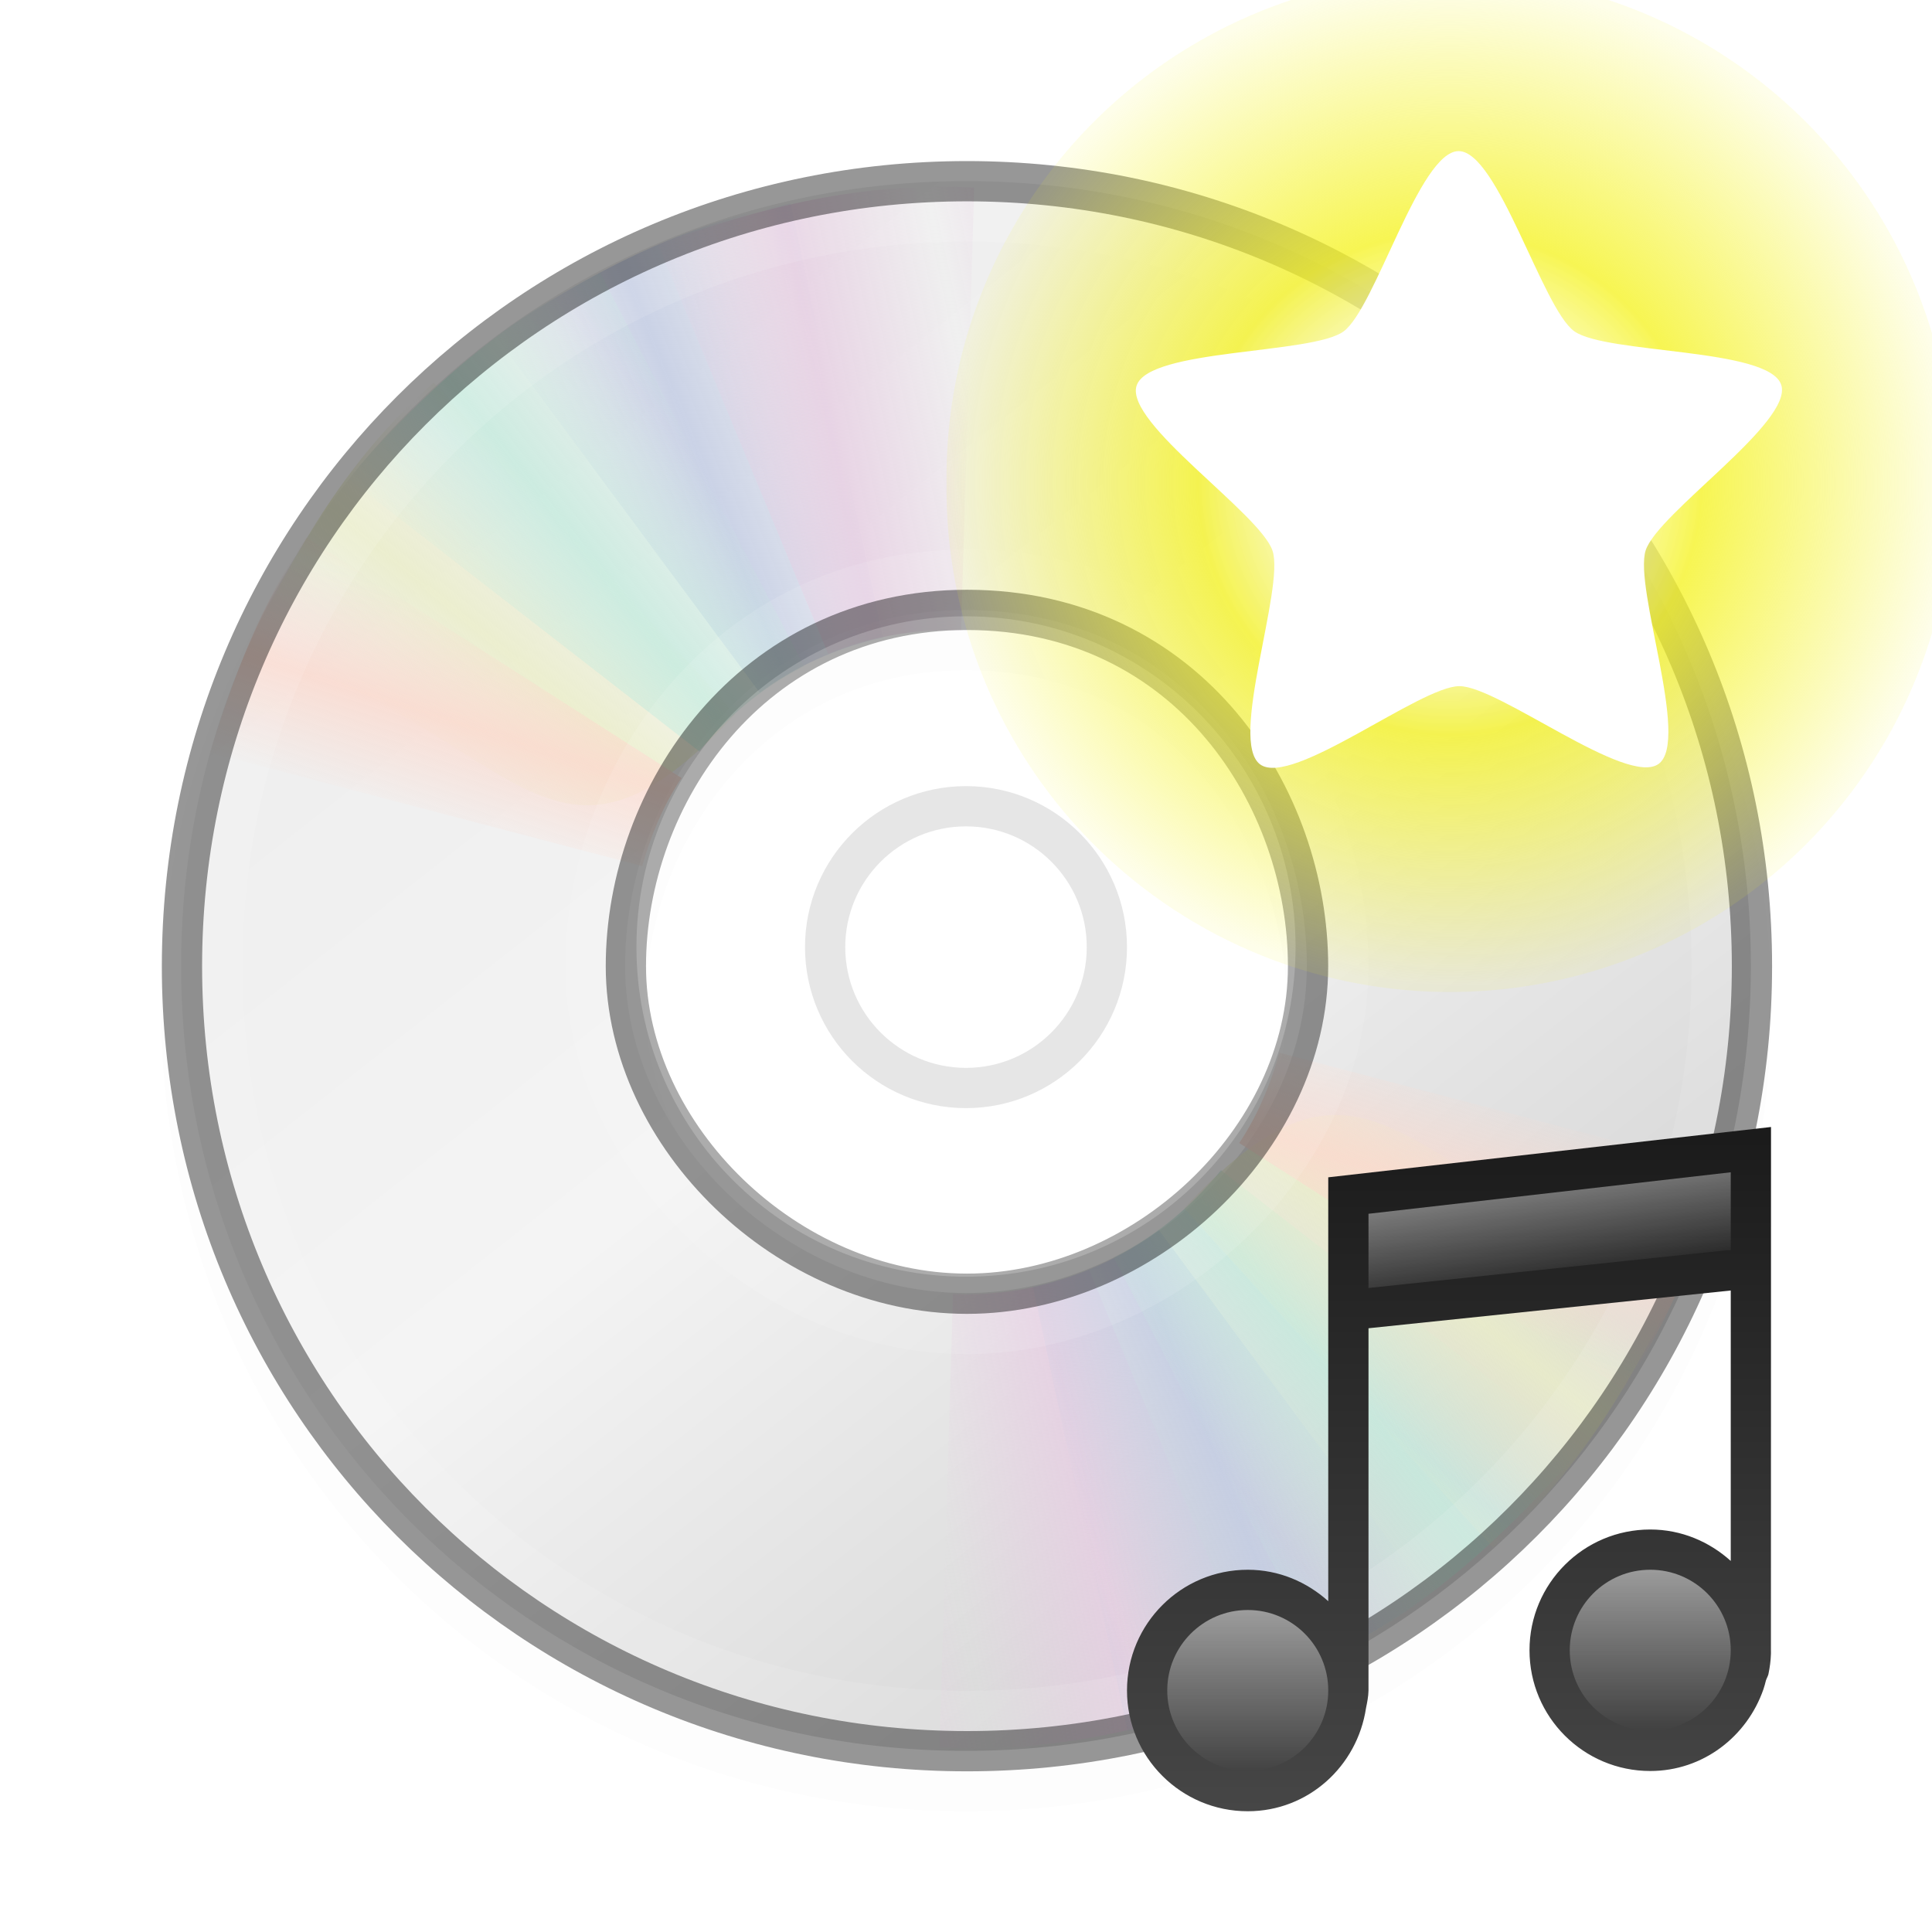 <?xml version="1.0" encoding="UTF-8" standalone="no"?>
<svg xmlns="http://www.w3.org/2000/svg" xmlns:xlink="http://www.w3.org/1999/xlink" xmlns:sodipodi="http://sodipodi.sourceforge.net/DTD/sodipodi-0.dtd" xmlns:inkscape="http://www.inkscape.org/namespaces/inkscape" version="1.1" width="48" height="48">
 <defs id="defs3761">
  <linearGradient inkscape:collect="always" id="linearGradient4623">
   <stop id="stop4625" stop-color="#ffffff"/>
   <stop offset="1" id="stop4627" stop-color="#ffffff" stop-opacity="0"/>
  </linearGradient>
  <linearGradient id="linearGradient3960">
   <stop id="stop3962" stop-opacity="0"/>
   <stop id="stop3970" offset="0.5"/>
   <stop offset="1" id="stop3964" stop-opacity="0"/>
  </linearGradient>
  <linearGradient inkscape:collect="always" id="linearGradient3952">
   <stop id="stop3954"/>
   <stop offset="1" id="stop3956" stop-opacity="0"/>
  </linearGradient>
  <linearGradient id="linearGradient4520">
   <stop id="stop4522" stop-color="#571746"/>
   <stop offset="0.362" id="stop4524" stop-color="#8a2c48"/>
   <stop id="stop4526" offset="1" stop-color="#af5c25"/>
  </linearGradient>
  <linearGradient id="linearGradient3810">
   <stop id="stop3812" stop-color="#4cc7e0"/>
   <stop offset="1" id="stop3814" stop-color="#2061be"/>
  </linearGradient>
  <linearGradient inkscape:collect="always" xlink:href="#linearGradient4623" id="linearGradient3017" gradientUnits="userSpaceOnUse" gradientTransform="matrix(2.115,0,0,2.115,-107.577,31.427)" y1="-12.489" x2="0" y2="-1.462"/>
  <linearGradient inkscape:collect="always" xlink:href="#linearGradient3810" id="linearGradient3816" x1="4.5" x2="43.5" gradientUnits="userSpaceOnUse" gradientTransform="matrix(0,1,-1,0,48,-3e-6)"/>
  <linearGradient inkscape:collect="always" xlink:href="#linearGradient3988" id="linearGradient3965" gradientUnits="userSpaceOnUse" y1="116.26" x2="0" y2="31.773"/>
  <linearGradient id="linearGradient3988">
   <stop id="stop3990" stop-color="#eeeeec"/>
   <stop offset="1" id="stop3992" stop-color="#ffffff"/>
  </linearGradient>
  <radialGradient inkscape:collect="always" xlink:href="#linearGradient26113-9-3-1" id="radialGradient3755" gradientUnits="userSpaceOnUse" gradientTransform="matrix(1,0,0,0.37,0,24.512)" cx="24.85" cy="38.909" r="20.2"/>
  <linearGradient inkscape:collect="always" id="linearGradient26113-9-3-1">
   <stop id="stop26115-7-7-9" stop-color="#000000"/>
   <stop offset="1" id="stop26117-3-7-8" stop-color="#000000" stop-opacity="0"/>
  </linearGradient>
  <radialGradient r="20.2" cy="38.909" cx="24.85" gradientTransform="matrix(1.009,0,0,0.373,-0.211,24.39)" gradientUnits="userSpaceOnUse" id="radialGradient4274" xlink:href="#linearGradient26113-9-3-1" inkscape:collect="always"/>
  <linearGradient inkscape:collect="always" xlink:href="#linearGradient4623" id="linearGradient4140" x1="789" x2="827" gradientUnits="userSpaceOnUse"/>
  <clipPath id="clipPath4130">
   <path id="path4132" d="M 790.438,237 C 789.626,237 789,237.626 789,238.438 l 0,35.094 c 0,0.812 0.626,1.469 1.438,1.469 l 35.125,0 c 0.812,0 1.438,-0.657 1.438,-1.469 l 0,-35.094 C 827,237.626 826.374,237 825.562,237 l -35.125,0 z"/>
  </clipPath>
  <linearGradient inkscape:collect="always" xlink:href="#linearGradient5618" id="linearGradient4083" x1="-1023.86" x2="-984.86" gradientUnits="userSpaceOnUse" gradientTransform="translate(980.362,784)"/>
  <linearGradient id="linearGradient5618">
   <stop id="stop5620" stop-color="#3e3e3e"/>
   <stop offset="1" id="stop5622" stop-color="#595959"/>
  </linearGradient>
  <linearGradient id="linearGradient4094">
   <stop id="stop4096" stop-color="#e28192"/>
   <stop id="stop4317" offset="0.259" stop-color="#f7d6c7"/>
   <stop offset="1" id="stop4098" stop-color="#fffee4"/>
  </linearGradient>
  <clipPath id="clipPath14228">
   <rect id="rect14230" width="32" height="42" x="312" y="231" fill="none" color="#bebebe" stroke-width="0" rx="0"/>
  </clipPath>
  <clipPath id="clipPath3449">
   <rect id="rect3451" width="32" height="42" x="312" y="231" fill="none" color="#bebebe" stroke-width="0" rx="0"/>
  </clipPath>
  <linearGradient inkscape:collect="always" xlink:href="#linearGradient3988-5" id="linearGradient4030" x1="304" x2="352" gradientUnits="userSpaceOnUse"/>
  <linearGradient id="linearGradient3988-5">
   <stop id="stop3990-5" stop-color="#ededed"/>
   <stop offset="1" id="stop3992-0" stop-color="#fafafa"/>
  </linearGradient>
  <clipPath id="clipPath3457">
   <rect id="rect3459" width="32" height="42" x="312" y="231" fill="none" color="#bebebe" stroke-width="0" rx="0"/>
  </clipPath>
  <clipPath id="clipPath3461">
   <rect id="rect3463" width="32" height="42" x="312" y="231" fill="none" color="#bebebe" stroke-width="0" rx="0"/>
  </clipPath>
  <linearGradient id="outerBackgroundGradient">
   <stop id="stop3864-8-6" stop-color="#8c166c"/>
   <stop id="stop4409" offset="0.362" stop-color="#ca3561"/>
   <stop offset="1" id="stop3866-9-1" stop-color="#f38f4e"/>
  </linearGradient>
  <linearGradient inkscape:collect="always" xlink:href="#linearGradient3988-5" id="linearGradient3947" gradientUnits="userSpaceOnUse" gradientTransform="matrix(0,-0.175,0.175,0,-4,48.2)" y1="280" x2="0" y2="40"/>
  <linearGradient inkscape:collect="always" xlink:href="#outerBackgroundGradient" id="linearGradient3949" gradientUnits="userSpaceOnUse" gradientTransform="matrix(0,-0.175,0.175,0,-4,1.2)" y1="280" x2="0" y2="40"/>
  <linearGradient inkscape:collect="always" xlink:href="#linearGradient4094" id="linearGradient3951" gradientUnits="userSpaceOnUse" x1="324" x2="332"/>
  <radialGradient cx="4.993" cy="43.5" gradientTransform="matrix(2.004,0,0,1.4,27.988,-17.4)" gradientUnits="userSpaceOnUse" id="radialGradient9116" inkscape:collect="always" r="2.5" xlink:href="#linearGradient3688"/>
  <linearGradient id="linearGradient3688" inkscape:collect="always">
   <stop id="stop3690"/>
   <stop id="stop3692" offset="1" stop-opacity="0"/>
  </linearGradient>
  <radialGradient cx="4.993" cy="43.5" gradientTransform="matrix(2.004,0,0,1.4,-20.012,-104.4)" gradientUnits="userSpaceOnUse" id="radialGradient9118" inkscape:collect="always" r="2.5" xlink:href="#linearGradient3688"/>
  <linearGradient gradientUnits="userSpaceOnUse" id="linearGradient9120" inkscape:collect="always" x2="0" xlink:href="#linearGradient3702" y1="47.03" y2="39.999"/>
  <linearGradient id="linearGradient3702">
   <stop id="stop3704" stop-opacity="0"/>
   <stop id="stop3710" offset="0.5"/>
   <stop id="stop3706" offset="1" stop-opacity="0"/>
  </linearGradient>
  <linearGradient gradientTransform="translate(80,-0.039)" gradientUnits="userSpaceOnUse" id="linearGradient9122" inkscape:collect="always" x2="0" xlink:href="#linearGradient6394" y1="-0.806" y2="18.01"/>
  <linearGradient id="linearGradient6394" inkscape:collect="always">
   <stop id="stop6396" stop-color="#729fcf"/>
   <stop id="stop6398" offset="1" stop-color="#ffffff"/>
  </linearGradient>
  <linearGradient gradientTransform="matrix(1,0,0,2,80,-17.039)" gradientUnits="userSpaceOnUse" id="linearGradient9124" inkscape:collect="always" x2="0" xlink:href="#linearGradient6754" y1="16.188" y2="14.14"/>
  <linearGradient id="linearGradient6754" inkscape:collect="always">
   <stop id="stop6756" stop-color="#729fcf"/>
   <stop id="stop6758" offset="1" stop-color="#729fcf" stop-opacity="0"/>
  </linearGradient>
  <radialGradient cx="-16.484" cy="16.06" gradientTransform="matrix(1.439,0,0,1.188,7.181,-2.926)" gradientUnits="userSpaceOnUse" id="radialGradient9126" inkscape:collect="always" r="9" xlink:href="#linearGradient4623"/>
  <linearGradient inkscape:collect="always" xlink:href="#linearGradient6754" id="linearGradient4458" gradientUnits="userSpaceOnUse" gradientTransform="matrix(1,0,0,2,47.965,11.646)" y1="16.188" x2="0" y2="14.14"/>
  <linearGradient inkscape:collect="always" xlink:href="#outerBackgroundGradient" id="linearGradient4462" gradientUnits="userSpaceOnUse" gradientTransform="matrix(1.077,0,0,1.077,55.462,22.12)" y1="-0.806" x2="0" y2="18.01"/>
  <linearGradient inkscape:collect="always" xlink:href="#outerBackgroundGradient" id="linearGradient3123" gradientUnits="userSpaceOnUse" gradientTransform="matrix(0,-0.175,0.175,0,-5,-0.8)" y1="280" x2="0" y2="40"/>
  <linearGradient inkscape:collect="always" xlink:href="#linearGradient4094" id="linearGradient3117" gradientUnits="userSpaceOnUse" x1="324" x2="332" gradientTransform="matrix(0,-1,1,0,-208.375,365.125)"/>
  <linearGradient y2="40" x2="0" y1="280" gradientTransform="matrix(0,-0.175,0.175,0,5.125,-36.425)" gradientUnits="userSpaceOnUse" id="linearGradient3157" xlink:href="#outerBackgroundGradient" inkscape:collect="always"/>
  <clipPath id="clipPath4552">
   <rect id="rect4554" width="21.1" height="21.1" x="42.892" y="24.01" rx="0" opacity="0.2"/>
  </clipPath>
  <radialGradient inkscape:collect="always" xlink:href="#linearGradient3952" id="radialGradient3950" cx="9" cy="43.5" r="2" gradientTransform="matrix(1,0,0,0.75,0,10.875)" gradientUnits="userSpaceOnUse"/>
  <radialGradient inkscape:collect="always" xlink:href="#linearGradient3952" id="radialGradient3958" cx="40" cy="43.5" r="2" gradientTransform="matrix(1,0,0,0.75,0,10.875)" gradientUnits="userSpaceOnUse"/>
  <linearGradient inkscape:collect="always" xlink:href="#linearGradient3960" id="linearGradient3968" y1="45" x2="0" y2="42" gradientUnits="userSpaceOnUse"/>
  <linearGradient inkscape:collect="always" xlink:href="#linearGradient20553" id="linearGradient20572" gradientUnits="userSpaceOnUse" gradientTransform="matrix(5.333,0,0,5.333,-1616,4821.362)" y1="-939" x2="0" y2="-984"/>
  <linearGradient id="linearGradient20553">
   <stop id="stop20555" stop-color="#a348b1"/>
   <stop offset="1" id="stop20557" stop-color="#bf7bca"/>
  </linearGradient>
  <linearGradient inkscape:collect="always" xlink:href="#linearGradient20553" id="linearGradient4608" gradientUnits="userSpaceOnUse" gradientTransform="matrix(1.083,0,0,0.889,-329.5,878.167)" y1="-939" x2="0" y2="-984"/>
  <linearGradient inkscape:collect="always" xlink:href="#linearGradient3988-5" id="linearGradient4617" gradientUnits="userSpaceOnUse" gradientTransform="matrix(0.175,0,0,0.175,-50.2,-5)" y1="280" x2="0" y2="40"/>
  <linearGradient inkscape:collect="always" xlink:href="#linearGradient4623" id="linearGradient4629" y1="4" x2="0" y2="44" gradientUnits="userSpaceOnUse"/>
  <clipPath id="clipPath4320">
   <path id="path4322" d="m 312,235.312 c -4.525,0 -8.188,3.694 -8.188,8.219 0,4.525 3.663,8.188 8.188,8.188 4.525,0 8.188,-3.663 8.188,-8.188 0,-4.525 -3.663,-8.219 -8.188,-8.219 z m 0,5.219 c 1.657,0 3,1.343 3,3 0,1.657 -1.343,3 -3,3 -1.657,0 -3,-1.343 -3,-3 0,-1.657 1.343,-3 3,-3 z"/>
  </clipPath>
  <clipPath id="clipPath4045">
   <path d="m 377.5,76 c 0,-23.003 -18.497,-41.5 -41.5,-41.5 -23.003,0 -41.5,18.497 -41.5,41.5 0,23.003 18.497,41.5 41.5,41.5 23.003,-1e-5 41.5,-18.497 41.5,-41.5 z m -24.956,0 c 0,8.357 -8.019,15.845 -16.544,15.845 -8.691,0 -16.544,-7.657 -16.544,-15.845 0,-8.355 6.122,-17.329 16.544,-17.329 10.771,0 16.544,9.139 16.544,17.329 z" id="path4047"/>
  </clipPath>
  <clipPath id="clipPath4078">
   <path id="path4080" d="m 336,58 c -9.389,0 -17,7.611 -17,17 0,9.389 7.611,17 17,17 9.389,0 17,-7.611 17,-17 0,-9.389 -7.611,-17 -17,-17 z m 0,8 c 4.971,0 9,4.029 9,9 0,4.971 -4.029,9 -9,9 -4.971,0 -9,-4.029 -9,-9 0,-4.971 4.029,-9 9,-9 z"/>
  </clipPath>
  <filter color-interpolation-filters="sRGB" inkscape:collect="always" id="filter4773">
   <feGaussianBlur inkscape:collect="always" stdDeviation="0.608" id="feGaussianBlur4775"/>
  </filter>
  <linearGradient inkscape:collect="always" xlink:href="#linearGradient3487" id="linearGradient4744" gradientUnits="userSpaceOnUse" gradientTransform="matrix(0.947,0.027,-0.027,0.947,1.488,0.225)" spreadMethod="reflect" x1="20.58" y1="10.775" x2="24.274" y2="9.862"/>
  <linearGradient id="linearGradient3487">
   <stop id="stop3489" stop-color="#e6cde2"/>
   <stop id="stop3491" offset="1" stop-color="#e6cde2" stop-opacity="0"/>
  </linearGradient>
  <linearGradient inkscape:collect="always" xlink:href="#linearGradient3503" id="linearGradient4747" gradientUnits="userSpaceOnUse" gradientTransform="matrix(0.947,0,0,0.947,0.832,0.861)" spreadMethod="reflect" x1="14.08" y1="13.05" x2="16.994" y2="10.732"/>
  <linearGradient id="linearGradient3503">
   <stop id="stop3505" stop-color="#c4ebdd"/>
   <stop id="stop3507" offset="1" stop-color="#c4ebdd" stop-opacity="0"/>
  </linearGradient>
  <linearGradient inkscape:collect="always" xlink:href="#linearGradient3495" id="linearGradient4750" gradientUnits="userSpaceOnUse" gradientTransform="matrix(0.947,0,0,0.947,0.832,0.861)" spreadMethod="reflect" x1="17.495" y1="11.2" x2="21.05" y2="9.796"/>
  <linearGradient id="linearGradient3495">
   <stop id="stop3497" stop-color="#c1cbe4"/>
   <stop id="stop3499" offset="1" stop-color="#c1cbe4" stop-opacity="0"/>
  </linearGradient>
  <linearGradient inkscape:collect="always" xlink:href="#linearGradient3519" id="linearGradient4753" gradientUnits="userSpaceOnUse" gradientTransform="matrix(0.947,0,0,0.947,0.832,0.861)" spreadMethod="reflect" x1="10.609" y1="17.886" x2="9.73" y2="20.613"/>
  <linearGradient id="linearGradient3519">
   <stop id="stop3521" stop-color="#fcd9cd"/>
   <stop id="stop3523" offset="1" stop-color="#fcd9cd" stop-opacity="0"/>
  </linearGradient>
  <linearGradient inkscape:collect="always" xlink:href="#linearGradient3511" id="linearGradient4756" gradientUnits="userSpaceOnUse" gradientTransform="matrix(0.947,0,0,0.947,0.832,0.861)" spreadMethod="reflect" x1="12.372" y1="16.188" x2="14.609" y2="13.462"/>
  <linearGradient id="linearGradient3511">
   <stop id="stop3513" stop-color="#ebeec7"/>
   <stop id="stop3515" offset="1" stop-color="#ebeec7" stop-opacity="0"/>
  </linearGradient>
  <linearGradient inkscape:collect="always" xlink:href="#linearGradient3519" id="linearGradient4759" gradientUnits="userSpaceOnUse" gradientTransform="matrix(-0.97,0,0,-0.97,47.273,47.307)" spreadMethod="reflect" x1="10.609" y1="17.886" x2="9.73" y2="20.613"/>
  <linearGradient inkscape:collect="always" xlink:href="#linearGradient3511" id="linearGradient4762" gradientUnits="userSpaceOnUse" gradientTransform="matrix(-0.97,0,0,-0.97,47.273,47.307)" spreadMethod="reflect" x1="12.372" y1="16.188" x2="14.609" y2="13.462"/>
  <linearGradient inkscape:collect="always" xlink:href="#linearGradient3503" id="linearGradient4765" gradientUnits="userSpaceOnUse" gradientTransform="matrix(-0.97,0,0,-0.97,47.273,47.307)" spreadMethod="reflect" x1="14.08" y1="13.05" x2="16.994" y2="10.732"/>
  <linearGradient inkscape:collect="always" xlink:href="#linearGradient3495" id="linearGradient4768" gradientUnits="userSpaceOnUse" gradientTransform="matrix(-0.97,0,0,-0.97,47.273,47.307)" spreadMethod="reflect" x1="17.495" y1="11.2" x2="21.05" y2="9.796"/>
  <linearGradient inkscape:collect="always" xlink:href="#linearGradient3487" id="linearGradient4771" gradientUnits="userSpaceOnUse" gradientTransform="matrix(-0.969,-0.027,0.027,-0.969,46.601,47.957)" spreadMethod="reflect" x1="20.58" y1="10.775" x2="24.274" y2="9.862"/>
  <linearGradient inkscape:collect="always" xlink:href="#linearGradient3263-6" id="linearGradient4596" gradientUnits="userSpaceOnUse" gradientTransform="matrix(0,1.143,-1.143,0,50.4,-3.429)" x1="12.274" y1="32.417" x2="35.391" y2="14.203"/>
  <linearGradient x1="12.274" y1="32.417" x2="35.391" y2="14.203" id="linearGradient3263-6" gradientUnits="userSpaceOnUse">
   <stop id="stop3265-8" stop-color="#eeeeee"/>
   <stop id="stop3267-9" offset="0.5" stop-color="#f4f4f4"/>
   <stop id="stop3269-2" offset="1" stop-color="#d8d8d8"/>
  </linearGradient>
  <filter color-interpolation-filters="sRGB" inkscape:collect="always" id="filter4927">
   <feGaussianBlur inkscape:collect="always" stdDeviation="0.4" id="feGaussianBlur4929"/>
  </filter>
  <radialGradient inkscape:collect="always" xlink:href="#linearGradient2378" id="radialGradient5130" gradientUnits="userSpaceOnUse" cx="38.659" cy="9.341" r="8.342"/>
  <linearGradient id="linearGradient2378">
   <stop id="stop2380" stop-color="#ffffff"/>
   <stop id="stop4146" offset="0.25" stop-color="#fefede" stop-opacity="0.918"/>
   <stop id="stop2386" offset="0.5" stop-color="#f5f328"/>
   <stop id="stop2382" offset="1" stop-color="#f5f32d" stop-opacity="0.122"/>
  </linearGradient>
  <linearGradient gradientTransform="translate(1,1)" gradientUnits="userSpaceOnUse" y2="7" x2="13.438" y1="4" x1="13" id="linearGradient4027" xlink:href="#linearGradient4623" inkscape:collect="always"/>
  <linearGradient gradientUnits="userSpaceOnUse" x2="18" x1="14" id="linearGradient4013" xlink:href="#linearGradient4623" inkscape:collect="always"/>
  <linearGradient gradientUnits="userSpaceOnUse" x2="8" x1="4" id="linearGradient4011" xlink:href="#linearGradient4623" inkscape:collect="always"/>
  <linearGradient inkscape:collect="always" xlink:href="#linearGradient5621" id="linearGradient3033" gradientUnits="userSpaceOnUse" gradientTransform="translate(-1250.5,-33.938)" y1="63.937" x2="0" y2="47.937"/>
  <linearGradient gradientTransform="translate(-282.562,194)" gradientUnits="userSpaceOnUse" y2="-175.5" x2="444" y1="-178.5" x1="443.5" id="linearGradient6750" xlink:href="#linearGradient4623" inkscape:collect="always"/>
  <linearGradient gradientUnits="userSpaceOnUse" x2="438" x1="435" id="linearGradient6736" xlink:href="#linearGradient4623" inkscape:collect="always"/>
  <linearGradient id="linearGradient5621">
   <stop id="stop5623" stop-color="#0b0b0b"/>
   <stop id="stop5625" offset="1" stop-color="#585858"/>
  </linearGradient>
  <linearGradient gradientUnits="userSpaceOnUse" y2="43" x2="0" y1="13" id="linearGradient4509" xlink:href="#linearGradient5621" inkscape:collect="always" gradientTransform="translate(-11,-15)"/>
  <linearGradient y2="3.102" x2="0" y1="15.03" gradientTransform="matrix(1.388,0,0,1.387,-0.293,-1.202e-4)" gradientUnits="userSpaceOnUse" id="linearGradient3921" xlink:href="#linearGradient5518-7" inkscape:collect="always"/>
  <linearGradient y2="230.17" x2="0" y1="218.84" gradientTransform="matrix(1.388,0,0,1.387,-867.758,-299.615)" gradientUnits="userSpaceOnUse" id="linearGradient3918" xlink:href="#linearGradient3977" inkscape:collect="always"/>
  <linearGradient y2="15" x2="0" y1="10" gradientTransform="matrix(1.667,0,0,1.6,-2.333,-2.7)" gradientUnits="userSpaceOnUse" id="linearGradient3914" xlink:href="#linearGradient5612-8" inkscape:collect="always"/>
  <linearGradient y2="10" x2="0" y1="15" gradientTransform="matrix(1.667,0,0,1.6,-2.333,-2.7)" gradientUnits="userSpaceOnUse" id="linearGradient3912" xlink:href="#linearGradient5604-7" inkscape:collect="always"/>
  <linearGradient y2="15" x2="0" y1="10" gradientTransform="matrix(1.667,0,0,1.6,-2.333,-7.7)" gradientUnits="userSpaceOnUse" id="linearGradient3906" xlink:href="#linearGradient5612-8" inkscape:collect="always"/>
  <linearGradient y2="10" x2="0" y1="15" gradientTransform="matrix(1.667,0,0,1.6,-2.333,-7.7)" gradientUnits="userSpaceOnUse" id="linearGradient3904" xlink:href="#linearGradient5604-7" inkscape:collect="always"/>
  <linearGradient y2="230.17" x2="0" y1="218.84" gradientTransform="matrix(1.388,0,0,1.387,-867.758,-305.615)" gradientUnits="userSpaceOnUse" id="linearGradient3902" xlink:href="#linearGradient3977" inkscape:collect="always"/>
  <linearGradient y2="3.102" x2="0" y1="15.03" gradientTransform="matrix(1.388,0,0,1.387,-0.293,-6)" gradientUnits="userSpaceOnUse" id="linearGradient3900" xlink:href="#linearGradient5518-7" inkscape:collect="always"/>
  <linearGradient inkscape:collect="always" xlink:href="#linearGradient5518-7" id="linearGradient3046" gradientUnits="userSpaceOnUse" gradientTransform="translate(22.763,7.755)" y1="15.03" x2="0" y2="3.102"/>
  <linearGradient id="linearGradient5612-8">
   <stop id="stop5614-2" stop-color="#212121"/>
   <stop offset="1" id="stop5616-0" stop-color="#58575e"/>
  </linearGradient>
  <linearGradient y2="15" x2="0" y1="10" gradientUnits="userSpaceOnUse" id="linearGradient6950" xlink:href="#linearGradient5612-8" inkscape:collect="always" gradientTransform="translate(22.763,7.755)"/>
  <linearGradient id="linearGradient5604-7">
   <stop id="stop5606-8" stop-color="#6f6c7e"/>
   <stop offset="1" id="stop5608-5" stop-color="#aaaaaa"/>
  </linearGradient>
  <linearGradient y2="10" x2="0" y1="15" gradientUnits="userSpaceOnUse" id="linearGradient6948" xlink:href="#linearGradient5604-7" inkscape:collect="always" gradientTransform="translate(22.763,7.755)"/>
  <linearGradient id="linearGradient3977">
   <stop id="stop3979" stop-color="#ffffff"/>
   <stop offset="0.029" id="stop3981" stop-color="#ffffff" stop-opacity="0.235"/>
   <stop offset="0.972" id="stop3983" stop-color="#ffffff" stop-opacity="0.157"/>
   <stop offset="1" id="stop3985" stop-color="#ffffff" stop-opacity="0.392"/>
  </linearGradient>
  <linearGradient y2="230.17" x2="0" y1="218.84" gradientTransform="translate(-602.237,-208.245)" gradientUnits="userSpaceOnUse" id="linearGradient6954" xlink:href="#linearGradient3977" inkscape:collect="always"/>
  <linearGradient id="linearGradient5518-7">
   <stop id="stop5520-3" stop-color="#eae5ff"/>
   <stop offset="1" id="stop5522-8" stop-color="#d4d5da"/>
  </linearGradient>
 </defs>
 <g inkscape:groupmode="layer" id="layer1" inkscape:label="Background">
  <path d="M 44,25 C 44,13.914 35.086,5 24,5 12.914,5 4,13.914 4,25 4,36.086 12.914,45 24,45 c 11.086,-1e-5 20,-8.914 20,-20 z m -12.027,0 c 0,4.027 -3.865,7.636 -7.973,7.636 -4.189,0 -7.973,-3.69 -7.973,-7.636 0,-4.027 2.95,-8.351 7.973,-8.351 5.191,0 7.973,4.404 7.973,8.351 z" inkscape:connector-curvature="0" id="path4925" opacity="0.1" filter="url(#filter4927)"/>
  <path inkscape:connector-curvature="0" d="M 24,4.5 C 13.182,4.5 4.5,13.182 4.5,24 4.5,34.818 13.182,43.5 24,43.5 34.818,43.5 43.5,34.818 43.5,24 43.5,13.182 34.818,4.5 24,4.5 z m 0,10.656 c 2.737,0 4.884,1.181 6.312,2.875 1.428,1.694 2.156,3.878 2.156,5.969 0,4.347 -4.068,8.125 -8.469,8.125 -4.482,0 -8.469,-3.859 -8.469,-8.125 0,-2.135 0.77,-4.318 2.219,-6 1.449,-1.682 3.595,-2.844 6.25,-2.844 z" id="path4376" fill="url(#linearGradient4596)"/>
  <path d="M 31.388,41.968 27.057,31.55 c -1.016,0.416 -2.123,0.637 -3.291,0.604 -0.031,-9.1e-4 -0.06,-10e-4 -0.091,-0.003 l -0.332,11.263 c 2.85,0.149 5.391,-0.485 8.045,-1.447 l 0,0 z" inkscape:connector-curvature="0" id="path4378" opacity="0.8" fill="url(#linearGradient4771)"/>
  <path d="m 35.519,39.64 -6.721,-9.076 c -0.885,0.649 -1.906,1.132 -3.047,1.382 -0.03,0.007 -0.058,0.013 -0.089,0.019 l 2.356,11.049 c 2.801,-0.544 5.158,-1.799 7.501,-3.374 l 0,0 z" inkscape:connector-curvature="0" id="path4380" opacity="0.8" fill="url(#linearGradient4768)"/>
  <path d="m 39.27,36.013 -8.935,-6.939 c -0.687,0.857 -1.548,1.587 -2.586,2.124 -0.028,0.014 -0.053,0.028 -0.081,0.042 l 5.188,10.006 c 2.565,-1.251 4.558,-3.105 6.413,-5.232 z" inkscape:connector-curvature="0" id="path4382" opacity="0.8" fill="url(#linearGradient4765)"/>
  <path d="m 41.811,31.72 c -6.957,-2.174 -7.612,-6.818 -12.39,-1.701 l 7.67,8.432 c 2.154,-1.872 3.478,-4.196 4.72,-6.731 z" inkscape:connector-curvature="0" id="path4384" opacity="0.8" fill="url(#linearGradient4762)"/>
  <path d="m 40.334,34.513 c 1.147,-1.699 1.85,-3.526 2.449,-5.473 L 31.788,26.155 c -0.209,0.74 -0.502,1.469 -0.939,2.152 -0.017,0.026 -0.044,0.065 -0.061,0.091 l 9.546,6.116 z" inkscape:connector-curvature="0" id="path4386" opacity="0.8" fill="url(#linearGradient4759)"/>
  <path d="m 6.167,16.083 c 6.795,2.123 7.434,6.659 12.1,1.661 L 10.776,9.509 c -2.104,1.828 -3.397,4.098 -4.609,6.574 z" inkscape:connector-curvature="0" id="path4388" opacity="0.8" fill="url(#linearGradient4756)"/>
  <path d="M 7.608,13.355 C 6.488,15.014 5.802,16.799 5.217,18.7 l 10.738,2.818 c 0.204,-0.723 0.491,-1.435 0.917,-2.101 0.016,-0.026 0.043,-0.064 0.059,-0.089 L 7.609,13.355 z" inkscape:connector-curvature="0" id="path4390" opacity="0.8" fill="url(#linearGradient4753)"/>
  <path d="m 12.312,8.348 6.564,8.864 c 0.865,-0.634 1.862,-1.105 2.976,-1.35 0.03,-0.007 0.057,-0.013 0.087,-0.019 L 19.638,5.052 C 16.902,5.584 14.6,6.81 12.312,8.348 l 0,0 z" inkscape:connector-curvature="0" id="path4392" opacity="0.8" fill="url(#linearGradient4750)"/>
  <path d="m 8.647,11.89 8.726,6.777 c 0.671,-0.836 1.512,-1.549 2.525,-2.074 0.027,-0.014 0.052,-0.027 0.079,-0.041 L 14.911,6.78 c -2.505,1.222 -4.451,3.032 -6.263,5.11 z" inkscape:connector-curvature="0" id="path4394" opacity="0.8" fill="url(#linearGradient4747)"/>
  <path d="m 16.346,6.074 4.23,10.174 c 0.992,-0.406 2.074,-0.622 3.214,-0.59 0.03,9.1e-4 0.059,10e-4 0.089,0.003 l 0.324,-11 c -2.783,-0.146 -5.265,0.474 -7.857,1.413 l 0,0 z" inkscape:connector-curvature="0" id="path4396" opacity="0.8" fill="url(#linearGradient4744)"/>
  <path transform="matrix(0.482,0,0,0.482,-137.928,-12.263)" id="path4398" d="m 336,66 c 4.971,0 9,4.029 9,9 0,4.971 -4.029,9 -9,9 -4.971,0 -9,-4.029 -9,-9 0,-4.971 4.029,-9 9,-9 z" inkscape:connector-curvature="0" sodipodi:nodetypes="sssss" clip-path="url(#clipPath4078)" opacity="0.01" filter="url(#filter4773)" color="#000000" stroke-width="1.509"/>
  <path transform="matrix(0.482,0,0,0.482,-137.928,-12.263)" clip-path="url(#clipPath4078)" sodipodi:nodetypes="sssss" inkscape:connector-curvature="0" d="m 336,66 c 4.971,0 9,4.029 9,9 0,4.971 -4.029,9 -9,9 -4.971,0 -9,-4.029 -9,-9 0,-4.971 4.029,-9 9,-9 z" id="path4400" opacity="0.01" filter="url(#filter4773)" color="#000000" stroke-width="0.755"/>
  <path transform="matrix(0.482,0,0,0.482,-137.928,-12.627)" clip-path="url(#clipPath4045)" id="path4402" inkscape:connector-curvature="0" d="m 377.5,76 c 0,-23.003 -18.497,-41.5 -41.5,-41.5 -23.003,0 -41.5,18.497 -41.5,41.5 0,23.003 18.497,41.5 41.5,41.5 23.003,-1e-5 41.5,-18.497 41.5,-41.5 z m -24.956,0 c 0,8.357 -8.019,15.845 -16.544,15.845 -8.691,0 -16.544,-7.657 -16.544,-15.845 0,-8.355 6.122,-17.329 16.544,-17.329 10.771,0 16.544,9.139 16.544,17.329 z" opacity="0.1" fill="none" stroke="#ffffff" stroke-width="8.3"/>
  <path transform="matrix(0.482,0,0,0.482,-137.928,-12.627)" clip-path="url(#clipPath4078)" sodipodi:nodetypes="sssss" inkscape:connector-curvature="0" d="m 336,66 c 4.971,0 9,4.029 9,9 0,4.971 -4.029,9 -9,9 -4.971,0 -9,-4.029 -9,-9 0,-4.971 4.029,-9 9,-9 z" id="path4404" opacity="0.1" fill="none" stroke="#ffffff" color="#000000" stroke-width="8.3"/>
  <path transform="matrix(0.482,0,0,0.482,-137.928,-12.627)" d="m 377.5,76 c 0,-23.003 -18.497,-41.5 -41.5,-41.5 -23.003,0 -41.5,18.497 -41.5,41.5 0,23.003 18.497,41.5 41.5,41.5 23.003,-1e-5 41.5,-18.497 41.5,-41.5 z m -24.956,0 c 0,8.357 -8.019,15.845 -16.544,15.845 -8.691,0 -16.544,-7.657 -16.544,-15.845 0,-8.355 6.122,-17.329 16.544,-17.329 10.771,0 16.544,9.139 16.544,17.329 z" inkscape:connector-curvature="0" id="path4410" clip-path="url(#clipPath4045)" opacity="0.41" fill="none" stroke="#000000" stroke-width="4.15"/>
  <g transform="translate(-288,-220)" id="g4324" enable-background="new">
   <path inkscape:connector-curvature="0" id="path4408" d="m 312,235.312 c -4.525,0 -8.188,3.694 -8.188,8.219 0,4.525 3.663,8.188 8.188,8.188 4.525,0 8.188,-3.663 8.188,-8.188 0,-4.525 -3.663,-8.219 -8.188,-8.219 z m 0,5.219 c 1.657,0 3,1.343 3,3 0,1.657 -1.343,3 -3,3 -1.657,0 -3,-1.343 -3,-3 0,-1.657 1.343,-3 3,-3 z" opacity="0.2" fill="#ffffff" color="#000000" stroke-width="3.218"/>
   <path clip-path="url(#clipPath4320)" sodipodi:nodetypes="sssss" inkscape:connector-curvature="0" d="m 312,240.531 c 1.657,0 3,1.343 3,3 0,1.657 -1.343,3 -3,3 -1.657,0 -3,-1.343 -3,-3 0,-1.657 1.343,-3 3,-3 z" id="path4316" opacity="0.1" fill="none" stroke="#000000" color="#000000" stroke-width="2"/>
  </g>
 </g>
 <g inkscape:groupmode="layer" id="layer2" inkscape:label="Symbol">
  <path transform="matrix(1.499,0,0,1.499,-21.93,-1.998)" sodipodi:type="arc" sodipodi:ry="8.341651" sodipodi:rx="8.341651" sodipodi:cy="9.3411446" sodipodi:cx="38.658855" id="path11018" d="m 47.001,9.341 a 8.342,8.342 0 1 1 -16.683,0 8.342,8.342 0 1 1 16.683,0 z" opacity="0.8" fill="url(#radialGradient5130)" fill-rule="evenodd"/>
  <path transform="matrix(0.879,0.39,-0.39,0.879,8.121,-12.011)" sodipodi:type="star" sodipodi:sides="5" sodipodi:r2="5.0676599" sodipodi:r1="8.755579" sodipodi:cy="11.125" sodipodi:cx="36.9375" sodipodi:arg2="1.1519173" sodipodi:arg1="0.52359878" inkscape:rounded="0.18352206" inkscape:randomized="0" inkscape:flatsided="false" id="path11020" d="m 44.52,15.503 c -0.507,0.878 -4.595,-0.161 -5.521,0.252 -0.927,0.413 -2.889,4.146 -3.882,3.935 -0.992,-0.211 -1.267,-4.42 -1.946,-5.173 -0.679,-0.754 -4.836,-1.467 -4.942,-2.476 -0.106,-1.009 3.812,-2.571 4.319,-3.449 0.507,-0.878 -0.099,-5.052 0.828,-5.465 0.927,-0.413 3.623,2.831 4.615,3.042 0.992,0.211 4.774,-1.656 5.453,-0.902 0.679,0.754 -1.573,4.32 -1.467,5.329 0.106,1.009 3.05,4.029 2.543,4.908 z" fill="#ffffff" fill-rule="evenodd" color="#000000" stroke-width="0.5"/>
  <g id="g3463" transform="translate(24,24)">
   <path sodipodi:nodetypes="cccsssccccccsssscccccc" inkscape:connector-curvature="0" id="path8432-5" d="M 20,4 9,5.25 9,15.781 C 8.468,15.302 7.772,15 7,15 c -1.657,0 -3,1.343 -3,3 0,1.657 1.343,3 3,3 1.504,0 2.72,-1.119 2.938,-2.562 0.029,-0.143 0.059,-0.287 0.062,-0.438 0,-0.022 4.526e-4,-0.041 0,-0.062 L 10,9 19,8.062 19,14.781 C 18.468,14.302 17.772,14 17,14 c -1.657,0 -3,1.343 -3,3 0,1.657 1.343,3 3,3 1.312,0 2.405,-0.858 2.812,-2.031 0.025,-0.071 0.043,-0.145 0.062,-0.219 0.017,-0.053 0.049,-0.102 0.062,-0.156 0.034,-0.165 0.057,-0.327 0.062,-0.5 -1.57e-4,-0.032 0.002,-0.062 0,-0.094 0,-0.022 4.53e-4,-0.041 0,-0.062 z" fill="url(#linearGradient4509)" color="#bebebe" stroke-width="4"/>
   <path transform="matrix(0,1,-1,0,24,12)" d="m 8,17 c 0,1.105 -0.895,2 -2,2 -1.105,0 -2,-0.895 -2,-2 0,-1.105 0.895,-2 2,-2 1.105,0 2,0.895 2,2 z" sodipodi:ry="2" sodipodi:rx="2" sodipodi:cy="17" sodipodi:cx="6" id="path3993" sodipodi:type="arc" opacity="0.5" fill="url(#linearGradient4011)"/>
   <path transform="matrix(0,1,-1,0,33,1)" d="m 18,16 c 0,1.105 -0.895,2 -2,2 -1.105,0 -2,-0.895 -2,-2 0,-1.105 0.895,-2 2,-2 1.105,0 2,0.895 2,2 z" sodipodi:ry="2" sodipodi:rx="2" sodipodi:cy="16" sodipodi:cx="16" id="path4003" sodipodi:type="arc" opacity="0.5" fill="url(#linearGradient4013)"/>
   <path sodipodi:nodetypes="cccccc" inkscape:connector-curvature="0" id="path4015" d="M 19,5.125 19,7.062 l -0.094,0 L 10,8 10,6.156 z" opacity="0.5" color="#bebebe" stroke-width="2" fill="url(#linearGradient4027)"/>
  </g>
 </g>
</svg>
